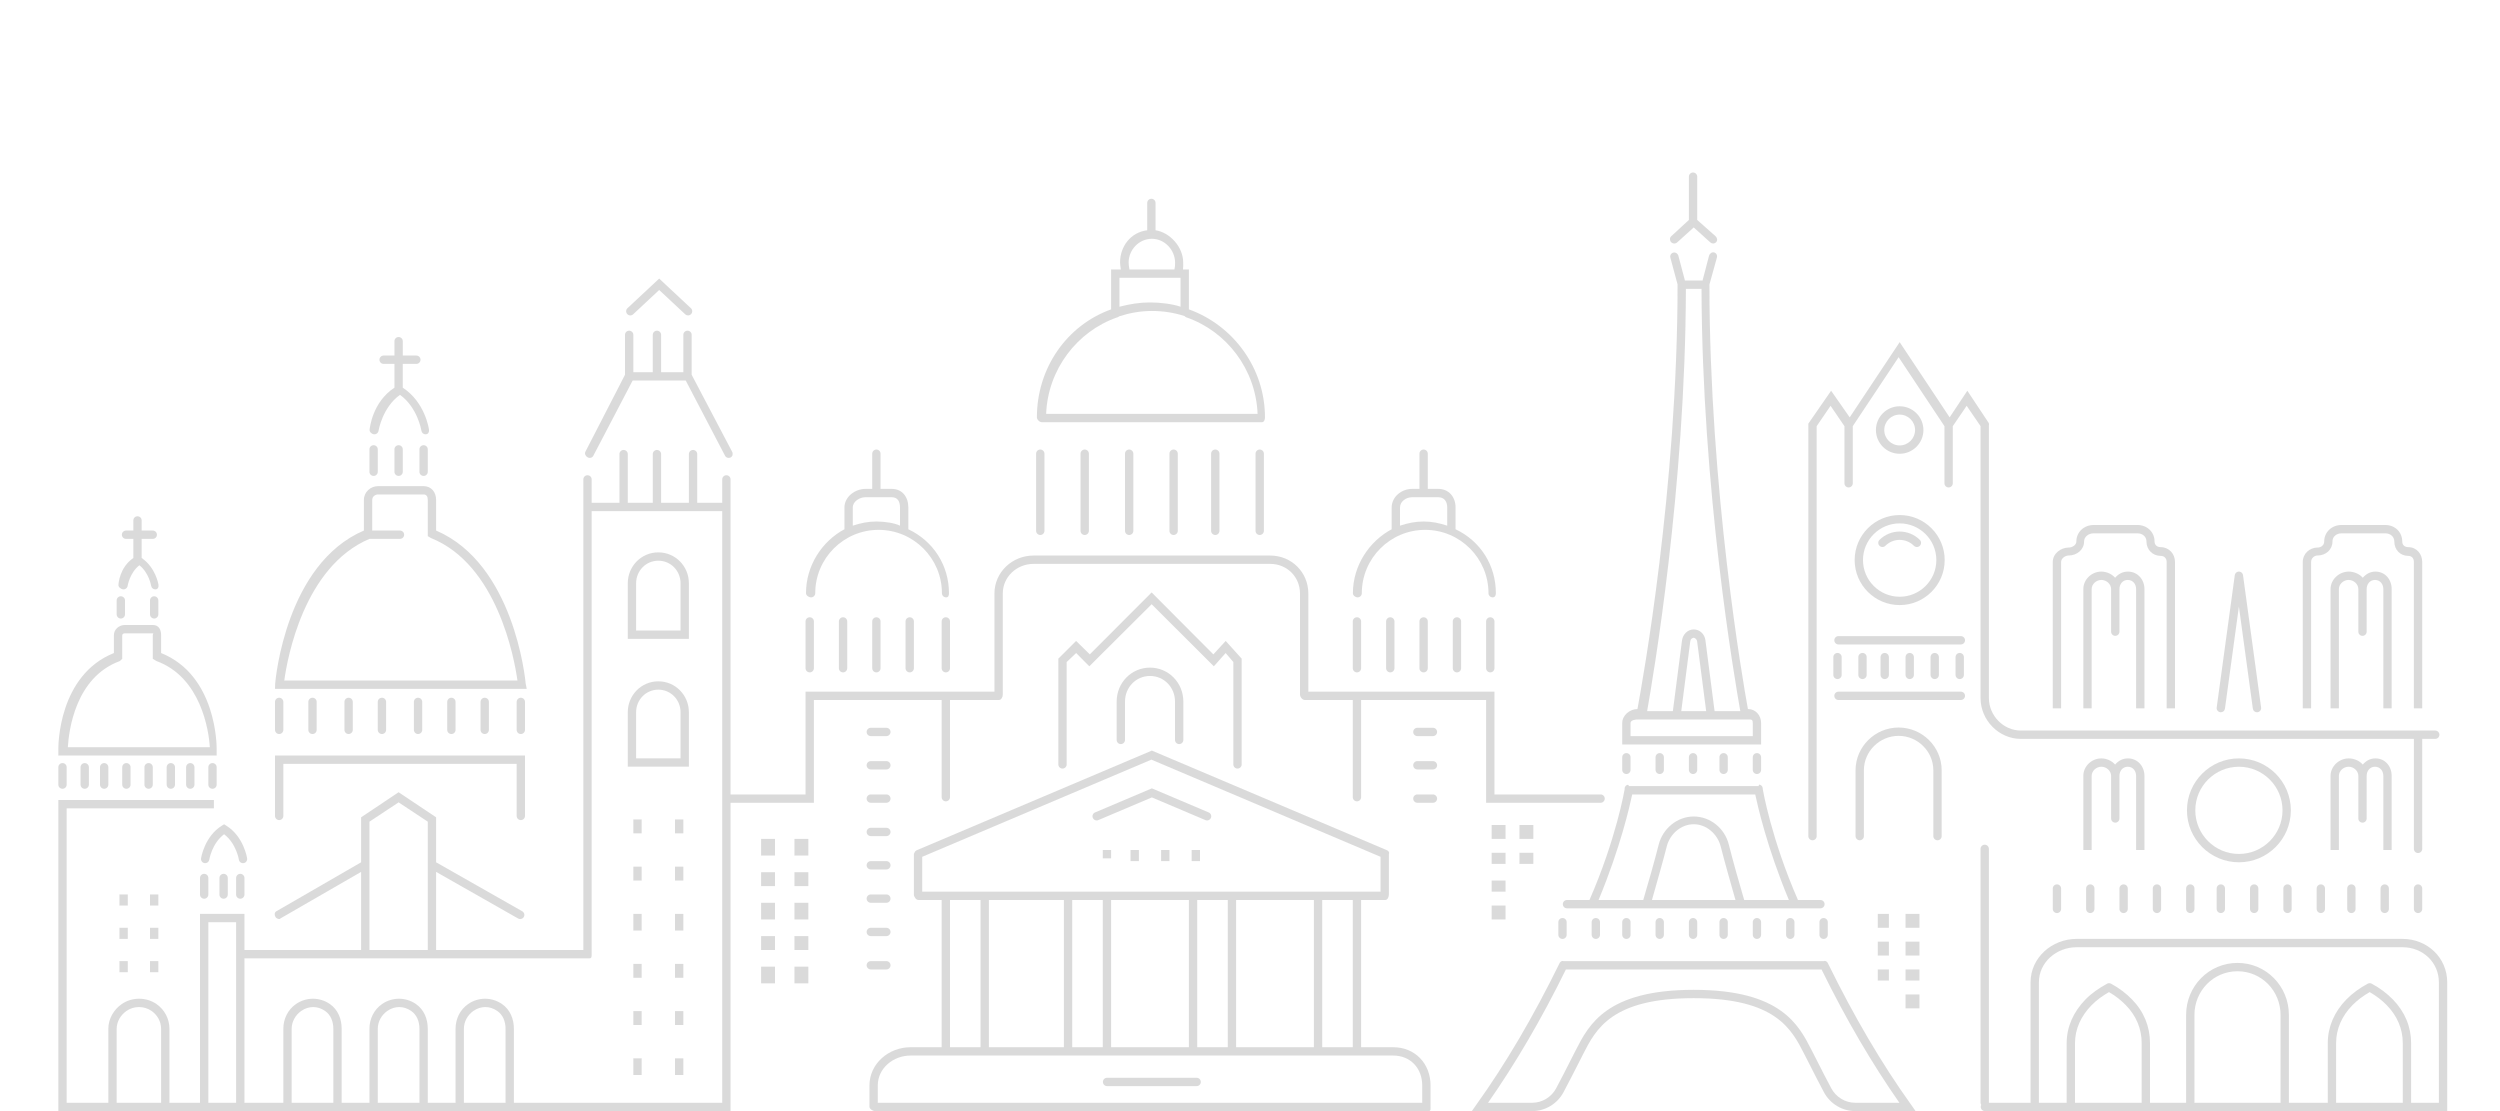 <?xml version="1.0" encoding="utf-8"?>
<!-- Generator: Adobe Illustrator 15.0.0, SVG Export Plug-In . SVG Version: 6.00 Build 0)  -->
<!DOCTYPE svg PUBLIC "-//W3C//DTD SVG 1.1//EN" "http://www.w3.org/Graphics/SVG/1.1/DTD/svg11.dtd">
<svg version="1.1" id="Layer_1" xmlns="http://www.w3.org/2000/svg"  x="0px" y="0px"
	 width="900px" height="400px" viewBox="0 0 900 400" enable-background="new 0 0 900 400" xml:space="preserve">
<g opacity="0.15">
	<rect x="243" y="312" fill="#070707" width="3" height="5"/>
	<rect x="243" y="329" fill="#070707" width="3" height="6"/>
	<rect x="243" y="347" fill="#070707" width="3" height="5"/>
	<rect x="228" y="312" fill="#070707" width="3" height="5"/>
	<rect x="228" y="329" fill="#070707" width="3" height="6"/>
	<rect x="228" y="347" fill="#070707" width="3" height="5"/>
	<rect x="243" y="295" fill="#070707" width="3" height="5"/>
	<rect x="228" y="295" fill="#070707" width="3" height="5"/>
	<rect x="243" y="364" fill="#070707" width="3" height="5"/>
	<rect x="243" y="381" fill="#070707" width="3" height="6"/>
	<rect x="228" y="364" fill="#070707" width="3" height="5"/>
	<rect x="228" y="381" fill="#070707" width="3" height="6"/>
	<path fill="#070707" d="M211.581,164.662c0.736,0.384,1.641,0.134,2.024-0.6L227.749,137h19.119l14.144,27.062
		c0.268,0.513,0.79,0.789,1.331,0.789c0.233,0,0.471-0.064,0.693-0.18c0.734-0.383,0.918-1.293,0.535-2.028L249,134.916v-14.37
		c0-0.829-0.671-1.5-1.5-1.5s-1.5,0.671-1.5,1.5V134h-8v-13.454c0-0.829-0.671-1.5-1.5-1.5s-1.5,0.671-1.5,1.5V134h-7v-13.454
		c0-0.829-0.671-1.5-1.5-1.5s-1.5,0.671-1.5,1.5v14.371l-14.263,27.721C210.354,163.372,210.846,164.278,211.581,164.662z"/>
	<path fill="#070707" d="M227.939,113.146l9.369-8.752l9.369,8.752c0.289,0.27,0.657,0.404,1.023,0.404
		c0.401,0,0.801-0.16,1.097-0.476c0.565-0.605,0.533-1.555-0.072-2.12l-11.417-10.666l-11.417,10.666
		c-0.605,0.565-0.638,1.515-0.072,2.12C226.384,113.679,227.334,113.711,227.939,113.146z"/>
	<path fill="#070707" d="M237,198.852c-6.14,0-11,4.994-11,11.133V230h22v-20.016C248,203.846,243.14,198.852,237,198.852z M245,227
		h-16v-17.016c0-4.484,3.515-8.133,8-8.133s8,3.648,8,8.133V227z"/>
	<path fill="#070707" d="M237,245.277c-6.14,0-11,4.995-11,11.135V276h22v-19.588C248,250.272,243.14,245.277,237,245.277z M245,273
		h-16v-16.588c0-4.485,3.515-8.135,8-8.135s8,3.649,8,8.135V273z"/>
	<path fill="#070707" d="M339,286.983c0,0.828,0.671,1.5,1.5,1.5s1.5-0.672,1.5-1.5V252h17.636c0.829,0,1.364-1.084,1.364-1.912
		v-36.405c0-6.022,5.037-10.683,11.06-10.683h85.226c6.023,0,10.715,4.66,10.715,10.683v36.405c0,0.828,0.881,1.912,1.709,1.912H487
		v34.983c0,0.828,0.672,1.5,1.5,1.5s1.5-0.672,1.5-1.5V252h45v37h41.213c0.828,0,1.5-0.672,1.5-1.5s-0.672-1.5-1.5-1.5H538v-37
		h-49.248h-1.5H471v-35.317c0-7.677-6.037-13.683-13.715-13.683H372.06c-7.677,0-14.06,6.006-14.06,13.683V249h-15.907h-1.5H290v37
		h-27V181.9v-1.5v-7.814c0-0.829-0.671-1.5-1.5-1.5s-1.5,0.671-1.5,1.5V181h-9v-17.517c0-0.829-0.671-1.5-1.5-1.5
		s-1.5,0.671-1.5,1.5V181h-10v-17.517c0-0.829-0.671-1.5-1.5-1.5s-1.5,0.671-1.5,1.5V181h-9v-17.517c0-0.829-0.671-1.5-1.5-1.5
		s-1.5,0.671-1.5,1.5V181h-10v-8.414c0-0.829-0.671-1.5-1.5-1.5s-1.5,0.671-1.5,1.5v7.814v1.5V342h-53v-28.121l29.522,16.782
		c0.234,0.133,0.498,0.196,0.75,0.196c0.522,0,1.034-0.272,1.31-0.759c0.41-0.72,0.142-1.636-0.579-2.045L157,310.428v-16.196
		l-13.5-9.03l-13.5,9.03v16.196l-30.512,17.626c-0.72,0.409-0.735,1.325-0.325,2.045c0.276,0.486,0.901,0.759,1.423,0.759
		c0.251,0,0.092-0.063,0.326-0.196L130,313.879V342H88v-13H72v68H61v-26.617c0-3.56-1.73-6.895-4.657-8.922
		c-3.694-2.557-8.817-2.557-12.511,0c-2.927,2.027-4.832,5.362-4.832,8.922V397H24V291h53v-3H21v112h242V289h30v-37h46V286.983z
		 M133,295.804l10.5-6.954l10.5,6.954V342h-21V295.804z M75,332h10v11.195V397H75V332z M42,370.383c0-2.575,1.43-4.988,3.548-6.455
		c2.673-1.852,6.331-1.851,9.004,0c2.118,1.467,3.448,3.88,3.448,6.455V397H42V370.383z M120,397h-15v-26.617
		c0-2.575,1.35-4.988,3.468-6.455c2.674-1.852,5.872-1.85,8.544,0c2.118,1.467,2.988,3.88,2.988,6.455V397z M151,397h-15v-26.617
		c0-2.575,1.335-4.988,3.453-6.455c2.674-1.852,5.879-1.85,8.551,0c2.118,1.467,2.996,3.88,2.996,6.455V397z M182,397h-15v-26.617
		c0-2.575,1.32-4.988,3.438-6.455c2.674-1.852,5.886-1.85,8.558,0c2.118,1.467,3.003,3.88,3.003,6.455V397z M260,397h-75v-26.617
		c0-3.56-1.34-6.895-4.267-8.922c-3.695-2.557-8.511-2.557-12.206,0c-2.927,2.027-4.527,5.362-4.527,8.922V397h-10v-26.617
		c0-3.56-1.325-6.895-4.252-8.922c-3.695-2.557-8.519-2.557-12.213,0c-2.927,2.027-4.534,5.362-4.534,8.922V397h-10v-26.617
		c0-3.56-1.311-6.895-4.237-8.922c-3.694-2.557-8.526-2.557-12.221,0c-2.927,2.027-4.542,5.362-4.542,8.922V397H88v-52h124.275
		c0.829,0,0.725-0.977,0.725-1.805V184h47v102.983V397z"/>
	<path fill="#070707" d="M291.5,242.057c0.829,0,1.5-0.672,1.5-1.5v-16.841c0-0.829-0.671-1.5-1.5-1.5s-1.5,0.671-1.5,1.5v16.841
		C290,241.385,290.671,242.057,291.5,242.057z"/>
	<path fill="#070707" d="M302,223.716v16.841c0,0.828,0.671,1.5,1.5,1.5s1.5-0.672,1.5-1.5v-16.841c0-0.829-0.671-1.5-1.5-1.5
		S302,222.887,302,223.716z"/>
	<path fill="#070707" d="M314,223.716v16.841c0,0.828,0.671,1.5,1.5,1.5s1.5-0.672,1.5-1.5v-16.841c0-0.829-0.671-1.5-1.5-1.5
		S314,222.887,314,223.716z"/>
	<path fill="#070707" d="M326,223.716v16.841c0,0.828,0.671,1.5,1.5,1.5s1.5-0.672,1.5-1.5v-16.841c0-0.829-0.671-1.5-1.5-1.5
		S326,222.887,326,223.716z"/>
	<path fill="#070707" d="M340.5,222.216c-0.829,0-1.5,0.671-1.5,1.5v16.841c0,0.828,0.671,1.5,1.5,1.5s1.5-0.672,1.5-1.5v-16.841
		C342,222.887,341.329,222.216,340.5,222.216z"/>
	<path fill="#070707" d="M291.988,215.051c0.829,0,1.5-0.672,1.5-1.5c0-12.573,10.229-22.803,22.802-22.803
		s22.803,10.229,22.803,22.803c0,0.828,0.671,1.5,1.5,1.5s1.036-0.672,1.036-1.5c0-10.041-5.628-18.755-14.628-23.018v-7.827
		c0-3.813-2.174-6.706-5.988-6.706H317v-12.668c0-0.829-0.671-1.5-1.5-1.5s-1.5,0.671-1.5,1.5V176h-2.431
		c-3.814,0-7.569,2.893-7.569,6.706v7.827c-8,4.262-13.838,12.977-13.838,23.018C290.162,214.379,291.159,215.051,291.988,215.051z
		 M307,182.706c0-2.159,2.409-3.706,4.569-3.706h9.443c2.16,0,2.988,1.547,2.988,3.706v6.534c-2-0.963-5.471-1.492-8.5-1.492
		c-3.029,0-5.5,0.529-8.5,1.492V182.706z"/>
	<path fill="#070707" d="M488.5,242.057c0.828,0,1.5-0.672,1.5-1.5v-16.841c0-0.829-0.672-1.5-1.5-1.5s-1.5,0.671-1.5,1.5v16.841
		C487,241.385,487.672,242.057,488.5,242.057z"/>
	<path fill="#070707" d="M499,223.716v16.841c0,0.828,0.672,1.5,1.5,1.5s1.5-0.672,1.5-1.5v-16.841c0-0.829-0.672-1.5-1.5-1.5
		S499,222.887,499,223.716z"/>
	<path fill="#070707" d="M511,223.716v16.841c0,0.828,0.672,1.5,1.5,1.5s1.5-0.672,1.5-1.5v-16.841c0-0.829-0.672-1.5-1.5-1.5
		S511,222.887,511,223.716z"/>
	<path fill="#070707" d="M523,223.716v16.841c0,0.828,0.672,1.5,1.5,1.5s1.5-0.672,1.5-1.5v-16.841c0-0.829-0.672-1.5-1.5-1.5
		S523,222.887,523,223.716z"/>
	<path fill="#070707" d="M536.5,222.216c-0.828,0-1.5,0.671-1.5,1.5v16.841c0,0.828,0.672,1.5,1.5,1.5s1.5-0.672,1.5-1.5v-16.841
		C538,222.887,537.328,222.216,536.5,222.216z"/>
	<path fill="#070707" d="M488.752,215.051c0.828,0,1.5-0.672,1.5-1.5c0-12.573,10.229-22.803,22.802-22.803
		s22.803,10.229,22.803,22.803c0,0.828,0.672,1.5,1.5,1.5s1.154-0.672,1.154-1.5c0-10.042-5.511-18.756-14.511-23.018v-7.827
		c0-3.813-2.411-6.706-6.225-6.706H514v-12.668c0-0.829-0.672-1.5-1.5-1.5s-1.5,0.671-1.5,1.5V176h-2.668
		c-3.814,0-7.332,2.893-7.332,6.706v7.828c-8,4.262-13.955,12.976-13.955,23.017C487.045,214.379,487.924,215.051,488.752,215.051z
		 M504,182.706c0-2.159,2.172-3.706,4.332-3.706h9.443c2.159,0,3.225,1.547,3.225,3.706v6.534c-3-0.963-5.471-1.492-8.5-1.492
		s-5.5,0.529-8.5,1.492V182.706z"/>
	<path fill="#070707" d="M445.5,276.688c0.829,0,1.5-0.672,1.5-1.5v-38.065l-5.751-6.381l-4.442,4.835l-22.218-22.302
		l-22.259,22.302l-4.928-4.835L381,237.123v38.064c0,0.828,0.671,1.5,1.5,1.5s1.5-0.672,1.5-1.5v-36.863l3.423-3.234l4.728,4.78
		l22.437-22.353l22.394,22.353l4.247-4.78l2.772,3.234v36.864C444,276.017,444.671,276.688,445.5,276.688z"/>
	<path fill="#070707" d="M424.5,267.875c0.829,0,1.5-0.672,1.5-1.5v-13.833c0-6.725-5.275-12.196-12-12.196s-12,5.472-12,12.196
		v13.832c0,0.828,0.671,1.5,1.5,1.5s1.5-0.672,1.5-1.5v-13.832c0-5.071,3.929-9.196,9-9.196s9,4.125,9,9.196v13.833
		C423,267.203,423.671,267.875,424.5,267.875z"/>
	<path fill="#070707" d="M373,163.332v27.765c0,0.829,0.671,1.5,1.5,1.5s1.5-0.671,1.5-1.5v-27.765c0-0.829-0.671-1.5-1.5-1.5
		S373,162.503,373,163.332z"/>
	<path fill="#070707" d="M389,163.332v27.765c0,0.829,0.671,1.5,1.5,1.5s1.5-0.671,1.5-1.5v-27.765c0-0.829-0.671-1.5-1.5-1.5
		S389,162.503,389,163.332z"/>
	<path fill="#070707" d="M405,163.332v27.765c0,0.829,0.671,1.5,1.5,1.5s1.5-0.671,1.5-1.5v-27.765c0-0.829-0.671-1.5-1.5-1.5
		S405,162.503,405,163.332z"/>
	<path fill="#070707" d="M421,163.332v27.765c0,0.829,0.671,1.5,1.5,1.5s1.5-0.671,1.5-1.5v-27.765c0-0.829-0.671-1.5-1.5-1.5
		S421,162.503,421,163.332z"/>
	<path fill="#070707" d="M436,163.332v27.765c0,0.829,0.671,1.5,1.5,1.5s1.5-0.671,1.5-1.5v-27.765c0-0.829-0.671-1.5-1.5-1.5
		S436,162.503,436,163.332z"/>
	<path fill="#070707" d="M453.5,161.832c-0.828,0-1.5,0.671-1.5,1.5v27.765c0,0.829,0.672,1.5,1.5,1.5s1.5-0.671,1.5-1.5v-27.765
		C455,162.503,454.328,161.832,453.5,161.832z"/>
	<path fill="#070707" d="M375.073,152h79.198c0.828,0,1.117-0.932,1.117-1.76c0-17.714-11.389-33.105-27.389-38.87V97h-2.121
		c0.126-1,0.068-1.701,0.068-2.497c0-5.755-4.948-10.869-9.948-11.606v-9.839c0-0.829-0.671-1.5-1.5-1.5s-1.5,0.671-1.5,1.5v9.839
		c-6,0.738-9.776,5.852-9.776,11.606c0,0.724,0.153,1.497,0.287,2.497H400v14.371c-16,5.764-26.716,21.156-26.716,38.87
		C373.284,151.068,374.245,152,375.073,152z M406.31,94.503c0-4.61,3.751-8.539,8.362-8.539s8.362,4.018,8.362,8.628
		c0,1.017-0.036,1.408-0.232,2.408h-16.208C406.41,96,406.31,95.233,406.31,94.503z M403,100h2.483c0.008,0,0.015,0.003,0.023,0.003
		c0.012,0,0.024-0.003,0.036-0.003H425v10.414c-3-0.991-7.156-1.533-11-1.533s-7,0.542-11,1.533V100z M402.177,114.256
		c0.277-0.019,0.536-0.236,0.751-0.385c3.702-1.203,7.646-1.925,11.744-1.925s8.042,0.625,11.744,1.828
		c0.216,0.149,0.474,0.48,0.751,0.499C441.604,119.3,452.111,133,452.733,149h-76.122C377.234,133,387.74,119.284,402.177,114.256z"
		/>
	<path fill="#070707" d="M189.245,246.05c-0.164-1.759-4.245-43.06-32.245-55.051v-11.001c0-2.916-1.799-4.998-4.558-4.998h-16.266
		c-2.758,0-5.177,2.083-5.177,4.998v11.001c-28,11.991-31.772,53.292-31.936,55.051L98.999,248h90.621L189.245,246.05z M102.341,245
		c1.083-8,7.049-41,30.647-51h11.004c0.829,0,1.5-0.671,1.5-1.5s-0.671-1.5-1.5-1.5H134v-11.002c0-1.261,1.073-1.998,2.177-1.998
		h16.266c1.104,0,1.558,0.737,1.558,1.998v13.016l1.164,0.689C178.97,203.246,185.191,237,186.277,245H102.341z"/>
	<path fill="#070707" d="M134.5,171.334c0.829,0,1.5-0.671,1.5-1.5v-8.064c0-0.829-0.671-1.5-1.5-1.5s-1.5,0.671-1.5,1.5v8.064
		C133,170.663,133.671,171.334,134.5,171.334z"/>
	<path fill="#070707" d="M142,161.77v8.064c0,0.829,0.671,1.5,1.5,1.5s1.5-0.671,1.5-1.5v-8.064c0-0.829-0.671-1.5-1.5-1.5
		S142,160.941,142,161.77z"/>
	<path fill="#070707" d="M152.5,160.27c-0.829,0-1.5,0.671-1.5,1.5v8.064c0,0.829,0.671,1.5,1.5,1.5s1.5-0.671,1.5-1.5v-8.064
		C154,160.941,153.329,160.27,152.5,160.27z"/>
	<path fill="#070707" d="M134.561,156.333c0.822,0.125,1.584-0.436,1.71-1.253c0.014-0.087,1.376-8.401,7.722-12.935
		c6.329,4.521,7.701,12.803,7.722,12.934c0.113,0.742,0.752,1.272,1.48,1.272c0.075,0,0.151-0.005,0.228-0.017
		c0.819-0.125,1.135-0.89,1.01-1.709c-0.062-0.411-1.434-9.827-9.434-15.067V131h4.885c0.829,0,1.5-0.671,1.5-1.5
		s-0.671-1.5-1.5-1.5H145v-5.173c0-0.829-0.671-1.5-1.5-1.5s-1.5,0.671-1.5,1.5V128h-3.898c-0.829,0-1.5,0.671-1.5,1.5
		s0.671,1.5,1.5,1.5H142v8.558c-8,5.24-8.878,14.656-8.94,15.067C132.935,155.443,133.743,156.207,134.561,156.333z"/>
	<path fill="#070707" d="M102,262.75v-10.064c0-0.828-0.671-1.5-1.5-1.5s-1.5,0.672-1.5,1.5v10.064c0,0.828,0.671,1.5,1.5,1.5
		S102,263.578,102,262.75z"/>
	<path fill="#070707" d="M114,262.75v-10.064c0-0.828-0.671-1.5-1.5-1.5s-1.5,0.672-1.5,1.5v10.064c0,0.828,0.671,1.5,1.5,1.5
		S114,263.578,114,262.75z"/>
	<path fill="#070707" d="M127,262.75v-10.064c0-0.828-0.671-1.5-1.5-1.5s-1.5,0.672-1.5,1.5v10.064c0,0.828,0.671,1.5,1.5,1.5
		S127,263.578,127,262.75z"/>
	<path fill="#070707" d="M139,262.75v-10.064c0-0.828-0.671-1.5-1.5-1.5s-1.5,0.672-1.5,1.5v10.064c0,0.828,0.671,1.5,1.5,1.5
		S139,263.578,139,262.75z"/>
	<path fill="#070707" d="M152,262.75v-10.064c0-0.828-0.671-1.5-1.5-1.5s-1.5,0.672-1.5,1.5v10.064c0,0.828,0.671,1.5,1.5,1.5
		S152,263.578,152,262.75z"/>
	<path fill="#070707" d="M164,262.75v-10.064c0-0.828-0.671-1.5-1.5-1.5s-1.5,0.672-1.5,1.5v10.064c0,0.828,0.671,1.5,1.5,1.5
		S164,263.578,164,262.75z"/>
	<path fill="#070707" d="M176,262.75v-10.064c0-0.828-0.671-1.5-1.5-1.5s-1.5,0.672-1.5,1.5v10.064c0,0.828,0.671,1.5,1.5,1.5
		S176,263.578,176,262.75z"/>
	<path fill="#070707" d="M189,252.686c0-0.828-0.671-1.5-1.5-1.5s-1.5,0.672-1.5,1.5v10.064c0,0.828,0.671,1.5,1.5,1.5
		s1.5-0.672,1.5-1.5V252.686z"/>
	<path fill="#070707" d="M187.5,295.234c0.829,0,1.5-0.672,1.5-1.5V272H99v21.734c0,0.828,0.671,1.5,1.5,1.5s1.5-0.672,1.5-1.5V275
		h84v18.734C186,294.562,186.671,295.234,187.5,295.234z"/>
	<path fill="#070707" d="M86.5,314.577c-0.829,0-1.5,0.672-1.5,1.5v5.965c0,0.828,0.671,1.5,1.5,1.5s1.5-0.672,1.5-1.5v-5.965
		C88,315.249,87.329,314.577,86.5,314.577z"/>
	<path fill="#070707" d="M80.5,314.577c-0.829,0-1.5,0.672-1.5,1.5v5.965c0,0.828,0.671,1.5,1.5,1.5s1.5-0.672,1.5-1.5v-5.965
		C82,315.249,81.329,314.577,80.5,314.577z"/>
	<path fill="#070707" d="M73.5,314.577c-0.829,0-1.5,0.672-1.5,1.5v5.965c0,0.828,0.671,1.5,1.5,1.5s1.5-0.672,1.5-1.5v-5.965
		C75,315.249,74.329,314.577,73.5,314.577z"/>
	<path fill="#070707" d="M72.381,309.013c-0.125,0.818,0.438,1.584,1.257,1.708c0.077,0.012,0.153,0.018,0.228,0.018
		c0.729,0,1.368-0.531,1.481-1.274c0.009-0.062,0.937-5.84,5.325-9.141c4.361,3.286,5.317,9.083,5.326,9.141
		c0.125,0.82,0.891,1.385,1.709,1.257c0.819-0.124,1.382-0.89,1.257-1.708c-0.049-0.321-1.269-7.898-7.498-11.78l-0.793-0.494
		l-0.793,0.494C73.649,301.114,72.43,308.691,72.381,309.013z"/>
	<rect x="43" y="322" fill="#070707" width="3" height="4"/>
	<rect x="43" y="334" fill="#070707" width="3" height="4"/>
	<rect x="43" y="346" fill="#070707" width="3" height="4"/>
	<rect x="54" y="322" fill="#070707" width="3" height="4"/>
	<rect x="54" y="334" fill="#070707" width="3" height="4"/>
	<rect x="54" y="346" fill="#070707" width="3" height="4"/>
	<path fill="#070707" d="M78,269.609c0-1.095,0-26.493-20-34.509v-6.43c0-2.125-0.933-3.671-2.96-3.671H44.932
		c-2.027,0-3.932,1.546-3.932,3.671v6.43c-20,8.016-20,33.414-20,34.509V272h57V269.609z M24.419,269
		c0.373-6,2.696-25.153,18.724-31.017L44,237.178v-8.507c0-0.463,0.565-0.671,0.932-0.671H55.04c0.366,0-0.04,0.208-0.04,0.671
		v8.507l1.343,0.806C72.34,243.835,75.171,263,75.551,269H24.419z"/>
	<path fill="#070707" d="M55.5,214.659c-0.829,0-1.5,0.671-1.5,1.5v5.012c0,0.829,0.671,1.5,1.5,1.5s1.5-0.671,1.5-1.5v-5.012
		C57,215.33,56.329,214.659,55.5,214.659z"/>
	<path fill="#070707" d="M43.5,222.671c0.829,0,1.5-0.671,1.5-1.5v-5.012c0-0.829-0.671-1.5-1.5-1.5s-1.5,0.671-1.5,1.5v5.012
		C42,222,42.671,222.671,43.5,222.671z"/>
	<path fill="#070707" d="M44.237,212.158c0.823,0.127,1.584-0.438,1.709-1.256c0.008-0.051,0.752-4.684,4.236-7.414
		c3.458,2.717,4.23,7.367,4.237,7.414c0.113,0.742,0.752,1.273,1.481,1.273c0.075,0,0.151-0.006,0.228-0.018
		c0.819-0.125,1.041-0.89,0.916-1.709c-0.04-0.261-1.044-6.148-6.044-9.573V194h3.992c0.829,0,1.5-0.671,1.5-1.5s-0.671-1.5-1.5-1.5
		H51v-3.639c0-0.829-0.671-1.5-1.5-1.5s-1.5,0.671-1.5,1.5V191h-2.627c-0.829,0-1.5,0.671-1.5,1.5s0.671,1.5,1.5,1.5H48v6.876
		c-5,3.425-5.321,9.312-5.361,9.573C42.514,211.269,43.418,212.033,44.237,212.158z"/>
	<path fill="#070707" d="M78,282.463v-6.254c0-0.828-0.671-1.5-1.5-1.5s-1.5,0.672-1.5,1.5v6.254c0,0.828,0.671,1.5,1.5,1.5
		S78,283.291,78,282.463z"/>
	<path fill="#070707" d="M67,276.209v6.254c0,0.828,0.671,1.5,1.5,1.5s1.5-0.672,1.5-1.5v-6.254c0-0.828-0.671-1.5-1.5-1.5
		S67,275.381,67,276.209z"/>
	<path fill="#070707" d="M60,276.209v6.254c0,0.828,0.671,1.5,1.5,1.5s1.5-0.672,1.5-1.5v-6.254c0-0.828-0.671-1.5-1.5-1.5
		S60,275.381,60,276.209z"/>
	<path fill="#070707" d="M52,276.209v6.254c0,0.828,0.671,1.5,1.5,1.5s1.5-0.672,1.5-1.5v-6.254c0-0.828-0.671-1.5-1.5-1.5
		S52,275.381,52,276.209z"/>
	<path fill="#070707" d="M44,276.209v6.254c0,0.828,0.671,1.5,1.5,1.5s1.5-0.672,1.5-1.5v-6.254c0-0.828-0.671-1.5-1.5-1.5
		S44,275.381,44,276.209z"/>
	<path fill="#070707" d="M36,276.209v6.254c0,0.828,0.671,1.5,1.5,1.5s1.5-0.672,1.5-1.5v-6.254c0-0.828-0.671-1.5-1.5-1.5
		S36,275.381,36,276.209z"/>
	<path fill="#070707" d="M29,276.209v6.254c0,0.828,0.671,1.5,1.5,1.5s1.5-0.672,1.5-1.5v-6.254c0-0.828-0.671-1.5-1.5-1.5
		S29,275.381,29,276.209z"/>
	<path fill="#070707" d="M22.5,283.963c0.829,0,1.5-0.672,1.5-1.5v-6.254c0-0.828-0.671-1.5-1.5-1.5s-1.5,0.672-1.5,1.5v6.254
		C21,283.291,21.671,283.963,22.5,283.963z"/>
	<path fill="#070707" d="M692.428,154.807c0-4.713-3.835-8.548-8.548-8.548s-8.548,3.835-8.548,8.548s3.835,8.548,8.548,8.548
		S692.428,159.521,692.428,154.807z M678.332,154.807c0-3.06,2.488-5.548,5.548-5.548s5.548,2.489,5.548,5.548
		s-2.488,5.548-5.548,5.548S678.332,157.867,678.332,154.807z"/>
	<path fill="#070707" d="M667.675,201.623c0,8.936,7.27,16.205,16.205,16.205s16.205-7.27,16.205-16.205s-7.27-16.205-16.205-16.205
		S667.675,192.688,667.675,201.623z M683.88,188.418c7.281,0,13.205,5.924,13.205,13.205s-5.924,13.205-13.205,13.205
		s-13.205-5.924-13.205-13.205S676.599,188.418,683.88,188.418z"/>
	<path fill="#070707" d="M678.738,196.482c2.836-2.834,7.447-2.834,10.283,0c0.293,0.293,0.677,0.439,1.061,0.439
		s0.768-0.146,1.061-0.439c0.586-0.586,0.586-1.536,0-2.121c-4.004-4.005-10.521-4.005-14.525,0c-0.586,0.585-0.586,1.535,0,2.121
		S678.152,197.068,678.738,196.482z"/>
	<path fill="#070707" d="M683.5,261.911c-8.489,0-15.5,6.906-15.5,15.396v23.695c0,0.828,0.672,1.5,1.5,1.5s1.5-0.672,1.5-1.5
		v-23.695c0-6.835,5.665-12.396,12.5-12.396s12.5,5.561,12.5,12.396v23.695c0,0.828,0.672,1.5,1.5,1.5s1.5-0.672,1.5-1.5v-23.695
		C699,268.817,691.989,261.911,683.5,261.911z"/>
	<path fill="#070707" d="M705.909,249h-44.058c-0.828,0-1.5,0.672-1.5,1.5s0.672,1.5,1.5,1.5h44.058c0.828,0,1.5-0.672,1.5-1.5
		S706.737,249,705.909,249z"/>
	<path fill="#070707" d="M705.909,229h-44.058c-0.828,0-1.5,0.672-1.5,1.5s0.672,1.5,1.5,1.5h44.058c0.828,0,1.5-0.672,1.5-1.5
		S706.737,229,705.909,229z"/>
	<path fill="#070707" d="M661.5,244.468c0.828,0,1.5-0.672,1.5-1.5v-6.405c0-0.828-0.672-1.5-1.5-1.5s-1.5,0.672-1.5,1.5v6.405
		C660,243.796,660.672,244.468,661.5,244.468z"/>
	<path fill="#070707" d="M672,242.968v-6.405c0-0.828-0.672-1.5-1.5-1.5s-1.5,0.672-1.5,1.5v6.405c0,0.828,0.672,1.5,1.5,1.5
		S672,243.796,672,242.968z"/>
	<path fill="#070707" d="M680,242.968v-6.405c0-0.828-0.672-1.5-1.5-1.5s-1.5,0.672-1.5,1.5v6.405c0,0.828,0.672,1.5,1.5,1.5
		S680,243.796,680,242.968z"/>
	<path fill="#070707" d="M689,242.968v-6.405c0-0.828-0.672-1.5-1.5-1.5s-1.5,0.672-1.5,1.5v6.405c0,0.828,0.672,1.5,1.5,1.5
		S689,243.796,689,242.968z"/>
	<path fill="#070707" d="M515.854,262h-5.6c-0.828,0-1.5,0.672-1.5,1.5s0.672,1.5,1.5,1.5h5.6c0.828,0,1.5-0.672,1.5-1.5
		S516.682,262,515.854,262z"/>
	<path fill="#070707" d="M515.854,274h-5.6c-0.828,0-1.5,0.672-1.5,1.5s0.672,1.5,1.5,1.5h5.6c0.828,0,1.5-0.672,1.5-1.5
		S516.682,274,515.854,274z"/>
	<path fill="#070707" d="M515.854,286h-5.6c-0.828,0-1.5,0.672-1.5,1.5s0.672,1.5,1.5,1.5h5.6c0.828,0,1.5-0.672,1.5-1.5
		S516.682,286,515.854,286z"/>
	<path fill="#070707" d="M313.49,265h5.6c0.829,0,1.5-0.672,1.5-1.5s-0.671-1.5-1.5-1.5h-5.6c-0.829,0-1.5,0.672-1.5,1.5
		S312.662,265,313.49,265z"/>
	<path fill="#070707" d="M313.49,277h5.6c0.829,0,1.5-0.672,1.5-1.5s-0.671-1.5-1.5-1.5h-5.6c-0.829,0-1.5,0.672-1.5,1.5
		S312.662,277,313.49,277z"/>
	<path fill="#070707" d="M313.49,289h5.6c0.829,0,1.5-0.672,1.5-1.5s-0.671-1.5-1.5-1.5h-5.6c-0.829,0-1.5,0.672-1.5,1.5
		S312.662,289,313.49,289z"/>
	<path fill="#070707" d="M313.49,301h5.6c0.829,0,1.5-0.672,1.5-1.5s-0.671-1.5-1.5-1.5h-5.6c-0.829,0-1.5,0.672-1.5,1.5
		S312.662,301,313.49,301z"/>
	<path fill="#070707" d="M313.49,313h5.6c0.829,0,1.5-0.672,1.5-1.5s-0.671-1.5-1.5-1.5h-5.6c-0.829,0-1.5,0.672-1.5,1.5
		S312.662,313,313.49,313z"/>
	<path fill="#070707" d="M319.091,322h-5.6c-0.829,0-1.5,0.672-1.5,1.5s0.671,1.5,1.5,1.5h5.6c0.829,0,1.5-0.672,1.5-1.5
		S319.919,322,319.091,322z"/>
	<path fill="#070707" d="M319.091,334h-5.6c-0.829,0-1.5,0.672-1.5,1.5s0.671,1.5,1.5,1.5h5.6c0.829,0,1.5-0.672,1.5-1.5
		S319.919,334,319.091,334z"/>
	<path fill="#070707" d="M320.59,347.5c0-0.828-0.671-1.5-1.5-1.5h-5.6c-0.829,0-1.5,0.672-1.5,1.5s0.671,1.5,1.5,1.5h5.6
		C319.919,349,320.59,348.328,320.59,347.5z"/>
	<path fill="#070707" d="M698,242.968v-6.405c0-0.828-0.672-1.5-1.5-1.5s-1.5,0.672-1.5,1.5v6.405c0,0.828,0.672,1.5,1.5,1.5
		S698,243.796,698,242.968z"/>
	<path fill="#070707" d="M705.5,235.062c-0.828,0-1.5,0.672-1.5,1.5v6.405c0,0.828,0.672,1.5,1.5,1.5s1.5-0.672,1.5-1.5v-6.405
		C707,235.734,706.328,235.062,705.5,235.062z"/>
	<path fill="#070707" d="M799.293,256.401c0.069,0.01,0.138,0.014,0.205,0.014c0.738,0,1.382-0.545,1.484-1.297l5.023-36.759
		l5.021,36.759c0.103,0.752,0.746,1.297,1.484,1.297c0.067,0,0.136-0.005,0.205-0.014c0.82-0.112,1.396-0.868,1.283-1.689
		l-6.508-47.638c-0.004-0.029-0.015-0.057-0.021-0.086c-0.011-0.053-0.021-0.105-0.037-0.155c-0.016-0.048-0.034-0.093-0.053-0.139
		c-0.019-0.042-0.036-0.083-0.058-0.124c-0.025-0.048-0.055-0.094-0.086-0.139c-0.022-0.033-0.046-0.066-0.071-0.098
		c-0.035-0.043-0.074-0.084-0.114-0.123c-0.028-0.028-0.057-0.055-0.088-0.081c-0.042-0.036-0.087-0.067-0.134-0.099
		c-0.034-0.022-0.068-0.045-0.104-0.064c-0.049-0.027-0.1-0.05-0.151-0.07c-0.038-0.017-0.077-0.032-0.117-0.045
		c-0.054-0.018-0.109-0.029-0.166-0.04c-0.028-0.005-0.054-0.017-0.083-0.021c-0.016-0.002-0.031,0-0.047-0.001
		c-0.053-0.005-0.105-0.006-0.159-0.005c-0.051,0-0.102,0-0.151,0.005c-0.017,0.001-0.032-0.001-0.049,0.001
		c-0.03,0.004-0.057,0.016-0.086,0.021c-0.056,0.011-0.109,0.021-0.162,0.039c-0.041,0.013-0.08,0.029-0.12,0.045
		c-0.051,0.021-0.102,0.043-0.149,0.07c-0.036,0.02-0.07,0.041-0.104,0.064c-0.048,0.031-0.094,0.063-0.137,0.1
		c-0.029,0.025-0.057,0.051-0.084,0.078c-0.042,0.041-0.081,0.082-0.118,0.127c-0.024,0.03-0.046,0.062-0.068,0.094
		c-0.031,0.046-0.062,0.093-0.088,0.143c-0.021,0.039-0.038,0.08-0.056,0.121c-0.02,0.045-0.038,0.092-0.054,0.14
		c-0.016,0.051-0.026,0.103-0.037,0.154c-0.006,0.03-0.017,0.058-0.021,0.087l-6.51,47.638
		C797.897,255.533,798.473,256.289,799.293,256.401z"/>
	<path fill="#070707" d="M832,202.283c0-1.272,1.083-2.308,2.356-2.308c2.927,0,5.331-2.097,5.331-5.024
		c0-1.784,1.476-2.952,3.26-2.952h15.771c1.784,0,3.236,1.167,3.236,2.952c0,2.927,2.096,5.166,5.022,5.166
		c1.272,0,2.022,0.893,2.022,2.166V255h3v-52.717c0-2.927-2.096-5.308-5.022-5.308c-1.272,0-2.165-0.751-2.165-2.024
		c0-3.438-2.655-5.952-6.094-5.952h-15.771c-3.438,0-6.235,2.513-6.235,5.952c0,1.272-1.083,2.166-2.355,2.166
		c-2.927,0-5.356,2.239-5.356,5.166V255h3V202.283z"/>
	<path fill="#070707" d="M742,202.283c0-1.272,1.471-2.308,2.744-2.308c2.927,0,5.525-2.097,5.525-5.024
		c0-1.784,1.669-2.952,3.453-2.952h15.771c1.784,0,3.236,1.167,3.236,2.952c0,2.927,2.208,5.166,5.134,5.166
		c1.273,0,2.136,0.893,2.136,2.166V255h3v-52.717c0-2.927-2.209-5.308-5.136-5.308c-1.271,0-2.22-0.751-2.22-2.024
		c0-3.438-2.712-5.952-6.15-5.952h-15.771c-3.438,0-6.235,2.513-6.235,5.952c0,1.272-1.471,2.166-2.743,2.166
		c-2.927,0-5.744,2.239-5.744,5.166V255h3V202.283z"/>
	<path fill="#070707" d="M772,255v-42.933c0-3.468-2.478-6.29-5.945-6.29c-1.918,0-3.464,0.865-4.618,2.223
		c-1.154-1.357-3.05-2.223-4.968-2.223c-3.469,0-6.469,2.822-6.469,6.29V255h3v-42.933c0-1.813,1.686-3.29,3.5-3.29
		s3.5,1.477,3.5,3.29v15.34c0,0.829,0.672,1.5,1.5,1.5s1.5-0.671,1.5-1.5v-15.34c0-1.813,1.186-3.29,3-3.29s3,1.477,3,3.29V255H772z
		"/>
	<path fill="#070707" d="M861,255v-42.933c0-3.468-2.365-6.29-5.833-6.29c-1.918,0-3.407,0.865-4.562,2.223
		c-1.154-1.357-3.135-2.223-5.053-2.223c-3.469,0-6.553,2.822-6.553,6.29V255h3v-42.933c0-1.813,1.686-3.29,3.5-3.29
		s3.5,1.477,3.5,3.29v15.34c0,0.829,0.672,1.5,1.5,1.5s1.5-0.671,1.5-1.5v-15.34c0-1.813,1.187-3.29,3-3.29s3,1.477,3,3.29V255H861z
		"/>
	<path fill="#070707" d="M861,279.313c0-3.469-2.365-6.29-5.833-6.29c-1.918,0-3.407,0.865-4.562,2.223
		c-1.154-1.357-3.135-2.223-5.053-2.223c-3.469,0-6.553,2.821-6.553,6.29V306h3v-26.687c0-1.814,1.686-3.29,3.5-3.29
		s3.5,1.476,3.5,3.29v15.339c0,0.828,0.672,1.5,1.5,1.5s1.5-0.672,1.5-1.5v-15.339c0-1.814,1.187-3.29,3-3.29s3,1.476,3,3.29V306h3
		V279.313z"/>
	<path fill="#070707" d="M772,306v-26.687c0-3.469-2.478-6.29-5.945-6.29c-1.918,0-3.464,0.865-4.618,2.223
		c-1.154-1.357-3.05-2.223-4.968-2.223c-3.469,0-6.469,2.821-6.469,6.29V306h3v-26.687c0-1.814,1.686-3.29,3.5-3.29
		s3.5,1.476,3.5,3.29v15.339c0,0.828,0.672,1.5,1.5,1.5s1.5-0.672,1.5-1.5v-15.339c0-1.814,1.186-3.29,3-3.29s3,1.476,3,3.29V306
		H772z"/>
	<path fill="#070707" d="M824.705,291.724c0-10.312-8.389-18.7-18.699-18.7c-10.312,0-18.7,8.389-18.7,18.7s8.389,18.7,18.7,18.7
		C816.316,310.424,824.705,302.035,824.705,291.724z M806.006,307.424c-8.657,0-15.7-7.043-15.7-15.7s7.043-15.7,15.7-15.7
		c8.656,0,15.699,7.043,15.699,15.7S814.662,307.424,806.006,307.424z"/>
	<path fill="#070707" d="M739,319.873v7.33c0,0.828,0.672,1.5,1.5,1.5s1.5-0.672,1.5-1.5v-7.33c0-0.828-0.672-1.5-1.5-1.5
		S739,319.045,739,319.873z"/>
	<path fill="#070707" d="M752.5,318.373c-0.828,0-1.5,0.672-1.5,1.5v7.33c0,0.828,0.672,1.5,1.5,1.5s1.5-0.672,1.5-1.5v-7.33
		C754,319.045,753.328,318.373,752.5,318.373z"/>
	<path fill="#070707" d="M764.5,318.373c-0.828,0-1.5,0.672-1.5,1.5v7.33c0,0.828,0.672,1.5,1.5,1.5s1.5-0.672,1.5-1.5v-7.33
		C766,319.045,765.328,318.373,764.5,318.373z"/>
	<path fill="#070707" d="M775,319.873v7.33c0,0.828,0.672,1.5,1.5,1.5s1.5-0.672,1.5-1.5v-7.33c0-0.828-0.672-1.5-1.5-1.5
		S775,319.045,775,319.873z"/>
	<path fill="#070707" d="M787,319.873v7.33c0,0.828,0.672,1.5,1.5,1.5s1.5-0.672,1.5-1.5v-7.33c0-0.828-0.672-1.5-1.5-1.5
		S787,319.045,787,319.873z"/>
	<path fill="#070707" d="M798,319.873v7.33c0,0.828,0.672,1.5,1.5,1.5s1.5-0.672,1.5-1.5v-7.33c0-0.828-0.672-1.5-1.5-1.5
		S798,319.045,798,319.873z"/>
	<path fill="#070707" d="M810,319.873v7.33c0,0.828,0.672,1.5,1.5,1.5s1.5-0.672,1.5-1.5v-7.33c0-0.828-0.672-1.5-1.5-1.5
		S810,319.045,810,319.873z"/>
	<path fill="#070707" d="M823.5,328.703c0.828,0,1.5-0.672,1.5-1.5v-7.33c0-0.828-0.672-1.5-1.5-1.5s-1.5,0.672-1.5,1.5v7.33
		C822,328.031,822.672,328.703,823.5,328.703z"/>
	<path fill="#070707" d="M834,319.873v7.33c0,0.828,0.672,1.5,1.5,1.5s1.5-0.672,1.5-1.5v-7.33c0-0.828-0.672-1.5-1.5-1.5
		S834,319.045,834,319.873z"/>
	<path fill="#070707" d="M845,319.873v7.33c0,0.828,0.672,1.5,1.5,1.5s1.5-0.672,1.5-1.5v-7.33c0-0.828-0.672-1.5-1.5-1.5
		S845,319.045,845,319.873z"/>
	<path fill="#070707" d="M857,319.873v7.33c0,0.828,0.672,1.5,1.5,1.5s1.5-0.672,1.5-1.5v-7.33c0-0.828-0.672-1.5-1.5-1.5
		S857,319.045,857,319.873z"/>
	<path fill="#070707" d="M870.5,318.373c-0.828,0-1.5,0.672-1.5,1.5v7.33c0,0.828,0.672,1.5,1.5,1.5s1.5-0.672,1.5-1.5v-7.33
		C872,319.045,871.328,318.373,870.5,318.373z"/>
	<rect x="676" y="339" fill="#070707" width="4" height="5"/>
	<rect x="686" y="339" fill="#070707" width="5" height="5"/>
	<rect x="676" y="349" fill="#070707" width="4" height="4"/>
	<rect x="686" y="349" fill="#070707" width="5" height="4"/>
	<rect x="686" y="358" fill="#070707" width="5" height="5"/>
	<rect x="676" y="329" fill="#070707" width="4" height="5"/>
	<rect x="686" y="329" fill="#070707" width="5" height="5"/>
	<rect x="547" y="307" fill="#070707" width="5" height="4"/>
	<rect x="537" y="307" fill="#070707" width="5" height="4"/>
	<rect x="537" y="317" fill="#070707" width="5" height="4"/>
	<rect x="537" y="326" fill="#070707" width="5" height="5"/>
	<rect x="547" y="297" fill="#070707" width="5" height="5"/>
	<rect x="537" y="297" fill="#070707" width="5" height="5"/>
	<rect x="274" y="314" fill="#070707" width="5" height="5"/>
	<rect x="286" y="314" fill="#070707" width="5" height="5"/>
	<rect x="274" y="325" fill="#070707" width="5" height="6"/>
	<rect x="286" y="325" fill="#070707" width="5" height="6"/>
	<rect x="274" y="302" fill="#070707" width="5" height="6"/>
	<rect x="286" y="302" fill="#070707" width="5" height="6"/>
	<rect x="274" y="337" fill="#070707" width="5" height="5"/>
	<rect x="286" y="337" fill="#070707" width="5" height="5"/>
	<rect x="274" y="348" fill="#070707" width="5" height="6"/>
	<rect x="286" y="348" fill="#070707" width="5" height="6"/>
	<path fill="#070707" d="M713,251.312c0,7.953,6.569,14.688,14.522,14.688H869v39.592c0,0.828,0.672,1.5,1.5,1.5s1.5-0.672,1.5-1.5
		V266h4.68c0.828,0,1.5-0.672,1.5-1.5s-0.672-1.5-1.5-1.5h-5.609H727.522c-6.299,0-11.522-5.389-11.522-11.688v-98.35
		c0-0.029,0.043-0.057,0.041-0.086c-0.004-0.068,0.018-0.136,0.004-0.204c-0.01-0.054-0.017-0.104-0.033-0.156
		c-0.013-0.042-0.015-0.083-0.031-0.124c-0.032-0.078-0.07-0.151-0.114-0.222c-0.008-0.013-0.012-0.026-0.02-0.038l-0.002-0.004
		c-0.002-0.002-0.002-0.005-0.004-0.007l-7.607-11.454l-6.366,9.585L683.88,123.17l-17.987,27.082l-6.695-9.585L651,152.51v148.492
		c0,0.828,0.672,1.5,1.5,1.5s1.5-0.672,1.5-1.5V153.416l5.001-7.327l4.999,7.327v20.565c0,0.829,0.672,1.5,1.5,1.5
		s1.5-0.671,1.5-1.5v-20.566l16.5-24.823l16.5,24.823v20.566c0,0.829,0.672,1.5,1.5,1.5s1.5-0.671,1.5-1.5v-20.566l5-7.326l5,7.326
		V251.312z"/>
	<path fill="#070707" d="M634,260.312c0-2.791-1.959-5.062-4.75-5.062c-1.812-9.923-13.826-79.328-13.854-152.81l2.693-9.733
		c0.216-0.8-0.22-1.623-1.02-1.838c-0.801-0.211-1.604,0.417-1.818,1.216L612.916,101h-6.339l-2.355-8.915
		c-0.215-0.8-1.034-1.349-1.838-1.138c-0.8,0.215-1.274,0.999-1.059,1.799l2.601,9.655c-0.021,73.504-12.625,142.933-14.438,152.857
		c-2.79,0.001-5.488,2.263-5.488,5.053V268h50V260.312z M617.246,256l-3.294-25.52c-0.285-2.178-2.019-3.886-4.214-3.886
		s-3.929,1.802-4.214,3.979L602.23,256h-9.265c2.117-12,13.796-80,13.957-152h5.632c0.161,72,11.839,140,13.956,152H617.246z
		 M614.221,256h-8.965l3.243-25.131c0.132-1.008,0.982-1.274,1.239-1.274s1.107,0.36,1.239,1.368L614.221,256z M631,265h-44v-4.688
		c0-1.138,1.78-1.312,2.918-1.312h39.642c1.138,0,1.44,0.175,1.44,1.312V265z"/>
	<path fill="#070707" d="M585.5,278.648c0.828,0,1.5-0.672,1.5-1.5v-4.533c0-0.828-0.672-1.5-1.5-1.5s-1.5,0.672-1.5,1.5v4.533
		C584,277.977,584.672,278.648,585.5,278.648z"/>
	<path fill="#070707" d="M599,277.148v-4.533c0-0.828-0.672-1.5-1.5-1.5s-1.5,0.672-1.5,1.5v4.533c0,0.828,0.672,1.5,1.5,1.5
		S599,277.977,599,277.148z"/>
	<path fill="#070707" d="M611,277.148v-4.533c0-0.828-0.672-1.5-1.5-1.5s-1.5,0.672-1.5,1.5v4.533c0,0.828,0.672,1.5,1.5,1.5
		S611,277.977,611,277.148z"/>
	<path fill="#070707" d="M622,277.148v-4.533c0-0.828-0.672-1.5-1.5-1.5s-1.5,0.672-1.5,1.5v4.533c0,0.828,0.672,1.5,1.5,1.5
		S622,277.977,622,277.148z"/>
	<path fill="#070707" d="M634,277.148v-4.533c0-0.828-0.672-1.5-1.5-1.5s-1.5,0.672-1.5,1.5v4.533c0,0.828,0.672,1.5,1.5,1.5
		S634,277.977,634,277.148z"/>
	<path fill="#070707" d="M562.5,330.486c-0.828,0-1.5,0.672-1.5,1.5v4.533c0,0.828,0.672,1.5,1.5,1.5s1.5-0.672,1.5-1.5v-4.533
		C564,331.158,563.328,330.486,562.5,330.486z"/>
	<path fill="#070707" d="M573,331.986v4.533c0,0.828,0.672,1.5,1.5,1.5s1.5-0.672,1.5-1.5v-4.533c0-0.828-0.672-1.5-1.5-1.5
		S573,331.158,573,331.986z"/>
	<path fill="#070707" d="M584,331.986v4.533c0,0.828,0.672,1.5,1.5,1.5s1.5-0.672,1.5-1.5v-4.533c0-0.828-0.672-1.5-1.5-1.5
		S584,331.158,584,331.986z"/>
	<path fill="#070707" d="M596,331.986v4.533c0,0.828,0.672,1.5,1.5,1.5s1.5-0.672,1.5-1.5v-4.533c0-0.828-0.672-1.5-1.5-1.5
		S596,331.158,596,331.986z"/>
	<path fill="#070707" d="M608,331.986v4.533c0,0.828,0.672,1.5,1.5,1.5s1.5-0.672,1.5-1.5v-4.533c0-0.828-0.672-1.5-1.5-1.5
		S608,331.158,608,331.986z"/>
	<path fill="#070707" d="M619,331.986v4.533c0,0.828,0.672,1.5,1.5,1.5s1.5-0.672,1.5-1.5v-4.533c0-0.828-0.672-1.5-1.5-1.5
		S619,331.158,619,331.986z"/>
	<path fill="#070707" d="M631,331.986v4.533c0,0.828,0.672,1.5,1.5,1.5s1.5-0.672,1.5-1.5v-4.533c0-0.828-0.672-1.5-1.5-1.5
		S631,331.158,631,331.986z"/>
	<path fill="#070707" d="M643,331.986v4.533c0,0.828,0.672,1.5,1.5,1.5s1.5-0.672,1.5-1.5v-4.533c0-0.828-0.672-1.5-1.5-1.5
		S643,331.158,643,331.986z"/>
	<path fill="#070707" d="M655,331.986v4.533c0,0.828,0.672,1.5,1.5,1.5s1.5-0.672,1.5-1.5v-4.533c0-0.828-0.672-1.5-1.5-1.5
		S655,331.158,655,331.986z"/>
	<path fill="#070707" d="M603.779,87.267l5.967-5.393l5.968,5.393c0.287,0.259,0.646,0.387,1.006,0.387
		c0.409,0,0.816-0.167,1.113-0.494c0.555-0.615,0.384-1.563-0.23-2.119L611,79.186V63.6c0-0.829-0.672-1.5-1.5-1.5
		s-1.5,0.671-1.5,1.5v15.586l-6.355,5.855c-0.614,0.556-0.601,1.504-0.046,2.119C602.156,87.776,603.166,87.822,603.779,87.267z"/>
	<path fill="#070707" d="M655.355,324h-8.089c-9.623-22-12.636-39.698-12.666-39.871c-0.001-0.008-0.005-0.23-0.006-0.238
		c-0.011-0.061-0.03-0.224-0.048-0.281c-0.012-0.039-0.021-0.134-0.036-0.171c-0.02-0.049-0.046-0.12-0.071-0.166
		c-0.021-0.041-0.04-0.097-0.065-0.135c-0.025-0.039-0.058-0.081-0.087-0.118c-0.031-0.038-0.06-0.082-0.094-0.117
		s-0.074-0.065-0.112-0.098c-0.035-0.029-0.067-0.062-0.105-0.088c-0.044-0.031-0.093-0.056-0.141-0.081
		c-0.036-0.021-0.071-0.043-0.109-0.06c-0.049-0.021-0.101-0.036-0.152-0.052c-0.042-0.014-0.082-0.03-0.126-0.039
		c-0.048-0.011-0.099-0.015-0.149-0.021c-0.049-0.006-0.098,0.263-0.148,0.262c-0.009,0-0.018,0.273-0.027,0.273h-23.384h-23.383
		c-0.01,0-0.019-0.273-0.027-0.273c-0.047,0.001-0.093-0.129-0.139-0.125c-0.055,0.006-0.109-0.059-0.162-0.047
		c-0.032,0.008-0.062-0.015-0.093-0.006c-0.064,0.019-0.128,0.021-0.188,0.048c-0.02,0.009-0.037,0.012-0.057,0.021
		c-0.067,0.033-0.134,0.063-0.195,0.107c-0.017,0.012-0.031,0.024-0.048,0.037c-0.059,0.045-0.116,0.091-0.168,0.145
		c-0.021,0.021-0.037,0.046-0.057,0.067c-0.043,0.051-0.086,0.1-0.122,0.154c-0.02,0.03-0.034,0.063-0.052,0.095
		c-0.029,0.054-0.06,0.106-0.083,0.164c-0.014,0.034-0.022,0.071-0.033,0.107c-0.019,0.06-0.038,0.117-0.05,0.179
		c-0.001,0.008-0.005,0.447-0.006,0.455c-0.03,0.173-3.032,17.871-12.666,39.871h-8.09c-0.828,0-1.5,0.672-1.5,1.5
		s0.672,1.5,1.5,1.5h91.234c0.828,0,1.5-0.672,1.5-1.5S656.184,324,655.355,324z M587.596,286h22.143h22.143
		c0.86,4,4.196,19,12.115,38h-16.088c-2.058-7-3.93-13.649-5.559-20.047c-1.469-5.768-6.655-10.012-12.611-10.012
		s-11.142,4.353-12.609,10.12c-1.633,6.408-3.505,12.938-5.561,19.938h-16.087C583.399,305,586.736,290,587.596,286z
		 M609.738,296.725c4.584,0,8.574,3.531,9.704,7.969c1.568,6.161,3.364,12.307,5.33,19.307h-30.067
		c1.963-7,3.759-13.137,5.331-19.307C601.165,300.256,605.155,296.725,609.738,296.725z"/>
	<path fill="#070707" d="M658.029,346.729c-0.014-0.028-0.033-0.052-0.049-0.078c-0.026-0.048-0.054-0.094-0.085-0.138
		c-0.029-0.041-0.062-0.078-0.096-0.115c-0.03-0.034-0.06-0.068-0.093-0.1c-0.039-0.036-0.079-0.067-0.121-0.1
		c-0.035-0.026-0.07-0.054-0.108-0.077c-0.043-0.027-0.088-0.05-0.134-0.072c-0.041-0.021-0.082-0.041-0.126-0.058
		c-0.047-0.018-0.095-0.031-0.144-0.044c-0.045-0.013-0.09-0.024-0.136-0.033c-0.054-0.009-0.108,0.043-0.163,0.04
		c-0.031-0.002-0.061,0.046-0.093,0.046h-93.888c-0.029,0-0.057-0.049-0.086-0.047c-0.058,0.003-0.115-0.021-0.172-0.01
		c-0.045,0.006-0.087,0.004-0.129,0.016c-0.051,0.014-0.101,0.021-0.149,0.04c-0.043,0.016-0.083,0.032-0.124,0.053
		c-0.046,0.022-0.092,0.044-0.135,0.071c-0.038,0.024-0.073,0.049-0.108,0.076c-0.041,0.031-0.082,0.062-0.12,0.099
		c-0.034,0.031-0.064,0.065-0.095,0.1c-0.032,0.037-0.065,0.075-0.095,0.116c-0.031,0.043-0.058,0.089-0.085,0.136
		c-0.016,0.027-0.035,0.051-0.049,0.079c-9.385,19.153-19.437,36.297-29.879,50.836L529.864,400h21.69
		c4.737,0,9.062-2.628,11.288-6.762c1.79-3.328,3.529-6.771,5.213-10.07l1.906-3.746c4.571-8.945,10.261-20.084,39.776-20.084
		c29.515,0,35.204,11.127,39.776,20.07l1.947,3.81c1.67,3.273,3.397,6.719,5.173,10.021c2.225,4.134,6.549,6.761,11.287,6.761
		h21.691l-1.705-2.436C677.466,383.025,667.414,365.882,658.029,346.729z M667.922,397c-3.632,0-6.944-2.023-8.645-5.184
		c-1.761-3.272-3.48-6.674-5.143-9.934l-1.949-3.828c-4.683-9.162-11.097-21.717-42.447-21.717
		c-31.352,0-37.765,12.545-42.447,21.707l-1.908,3.732c-1.676,3.285-3.408,6.742-5.182,10.04c-1.701,3.16-5.015,5.183-8.646,5.183
		h-15.861c9.779-14,19.197-30,28.028-48h92.034c8.831,18,18.249,34,28.028,48H667.922z"/>
	<path fill="#070707" d="M501.557,377H490v-53h8.707c0.828,0,1.293-1.13,1.293-1.958V307.46c0-0.001,0-0.002,0-0.003l0,0
		c0-0.002,0-0.003,0-0.005c0-0.098,0.094-0.193,0.074-0.288c-0.01-0.053,0.021-0.103,0.006-0.154
		c-0.013-0.041,0.004-0.083-0.012-0.123c-0.021-0.051-0.037-0.098-0.063-0.146c-0.021-0.037-0.031-0.075-0.055-0.111
		c-0.027-0.042-0.058-0.078-0.09-0.117c-0.029-0.036-0.055-0.075-0.088-0.108c-0.04-0.04-0.085-0.074-0.13-0.11
		c-0.03-0.024-0.057-0.053-0.09-0.075c-0.084-0.057-0.174-0.106-0.27-0.146l-84.612-35.861l-84.615,35.861
		c-0.094,0.039-0.183,0.088-0.266,0.146c-0.038,0.025-0.069,0.057-0.104,0.086c-0.04,0.032-0.082,0.062-0.118,0.1
		c-0.036,0.035-0.064,0.076-0.096,0.116c-0.03,0.036-0.062,0.07-0.087,0.109c-0.025,0.038-0.043,0.08-0.065,0.12
		c-0.024,0.045-0.051,0.088-0.071,0.136c-0.018,0.045-0.029,0.093-0.043,0.139s-0.099,0.091-0.109,0.14
		c-0.019,0.097-0.097,0.196-0.097,0.296v14.582c0,0.828,0.806,1.958,1.635,1.958H339v53h-11.214
		c-7.857,0-14.786,5.904-14.786,13.762v7.631c0,0.828,1.207,1.607,2.036,1.607h199.271c0.828,0,0.693-0.779,0.693-1.607v-7.631
		C515,382.904,509.414,377,501.557,377z M487,377h-11v-53h11V377z M445,377v-53h28v53H445z M431,377v-53h11v53H431z M400,377v-53h28
		v53H400z M386,377v-53h11v53H386z M356,377v-53h27v53H356z M332,308.45l82.5-34.98l82.5,34.98V321H332V308.45z M342,324h11v53h-11
		V324z M512,397H316v-6.238c0-6.203,5.583-10.762,11.786-10.762h173.771c6.203,0,10.443,4.559,10.443,10.762V397z"/>
	<path fill="#070707" d="M394.799,295.36c0.195,0,0.394-0.038,0.585-0.119l19.288-8.175l19.287,8.175
		c0.763,0.325,1.643-0.032,1.966-0.796c0.324-0.763-0.033-1.643-0.795-1.966l-20.458-8.671l-20.458,8.671
		c-0.763,0.323-1.119,1.203-0.795,1.966C393.66,295.018,394.215,295.36,394.799,295.36z"/>
	<rect x="397" y="306" fill="#070707" width="3" height="3"/>
	<rect x="407" y="306" fill="#070707" width="3" height="4"/>
	<rect x="418" y="306" fill="#070707" width="3" height="4"/>
	<rect x="429" y="306" fill="#070707" width="3" height="4"/>
	<path fill="#070707" d="M430.795,388h-32.248c-0.829,0-1.5,0.672-1.5,1.5s0.671,1.5,1.5,1.5h32.248c0.829,0,1.5-0.672,1.5-1.5
		S431.624,388,430.795,388z"/>
	<path fill="#070707" d="M864.914,338H747.588c-8.896,0-16.588,6.756-16.588,15.651V397h-15v-91.408c0-0.828-0.672-1.5-1.5-1.5
		s-1.5,0.672-1.5,1.5v91.444c0,0.265,0.124,0.509,0.244,0.725c-0.12,0.216-0.17,0.468-0.17,0.731c0,0.828,0.697,1.508,1.525,1.508
		H881v-46.349C881,344.756,873.81,338,864.914,338z M771,397h-24v-21.513c0-5.028,2.173-9.729,5.944-13.595
		c1.751-1.794,3.923-3.385,6.287-4.736c2.364,1.352,4.35,2.942,6.101,4.736c3.771,3.864,5.668,8.565,5.668,13.595V397z M821,397h-31
		v-31.629c0-8.668,6.832-15.721,15.5-15.721s15.5,7.053,15.5,15.721V397z M865,397h-24v-21.513c0-5.028,2.072-9.729,5.844-13.595
		c1.753-1.796,3.875-3.386,6.238-4.736c2.363,1.351,4.424,2.941,6.175,4.736c3.771,3.864,5.743,8.565,5.743,13.595V397z M878,397
		h-10v-21.513c0-5.828-2.247-11.254-6.577-15.69c-2.137-2.19-4.685-4.101-7.611-5.676c-0.443-0.24-0.968-0.239-1.411-0.001
		c-2.928,1.576-5.569,3.485-7.708,5.677c-4.33,4.438-6.692,9.863-6.692,15.69V397h-14v-31.629c0-10.322-8.178-18.721-18.5-18.721
		s-18.5,8.398-18.5,18.721V397h-13v-21.513c0-5.828-2.146-11.254-6.477-15.69c-2.136-2.189-4.633-4.1-7.562-5.676
		c-0.443-0.24-0.942-0.24-1.386,0c-2.929,1.576-5.659,3.486-7.795,5.676c-4.33,4.438-6.78,9.863-6.78,15.69V397h-10v-43.349
		c0-7.241,6.347-12.651,13.588-12.651h117.326c7.241,0,13.086,5.41,13.086,12.651V397z"/>
</g>
</svg>
